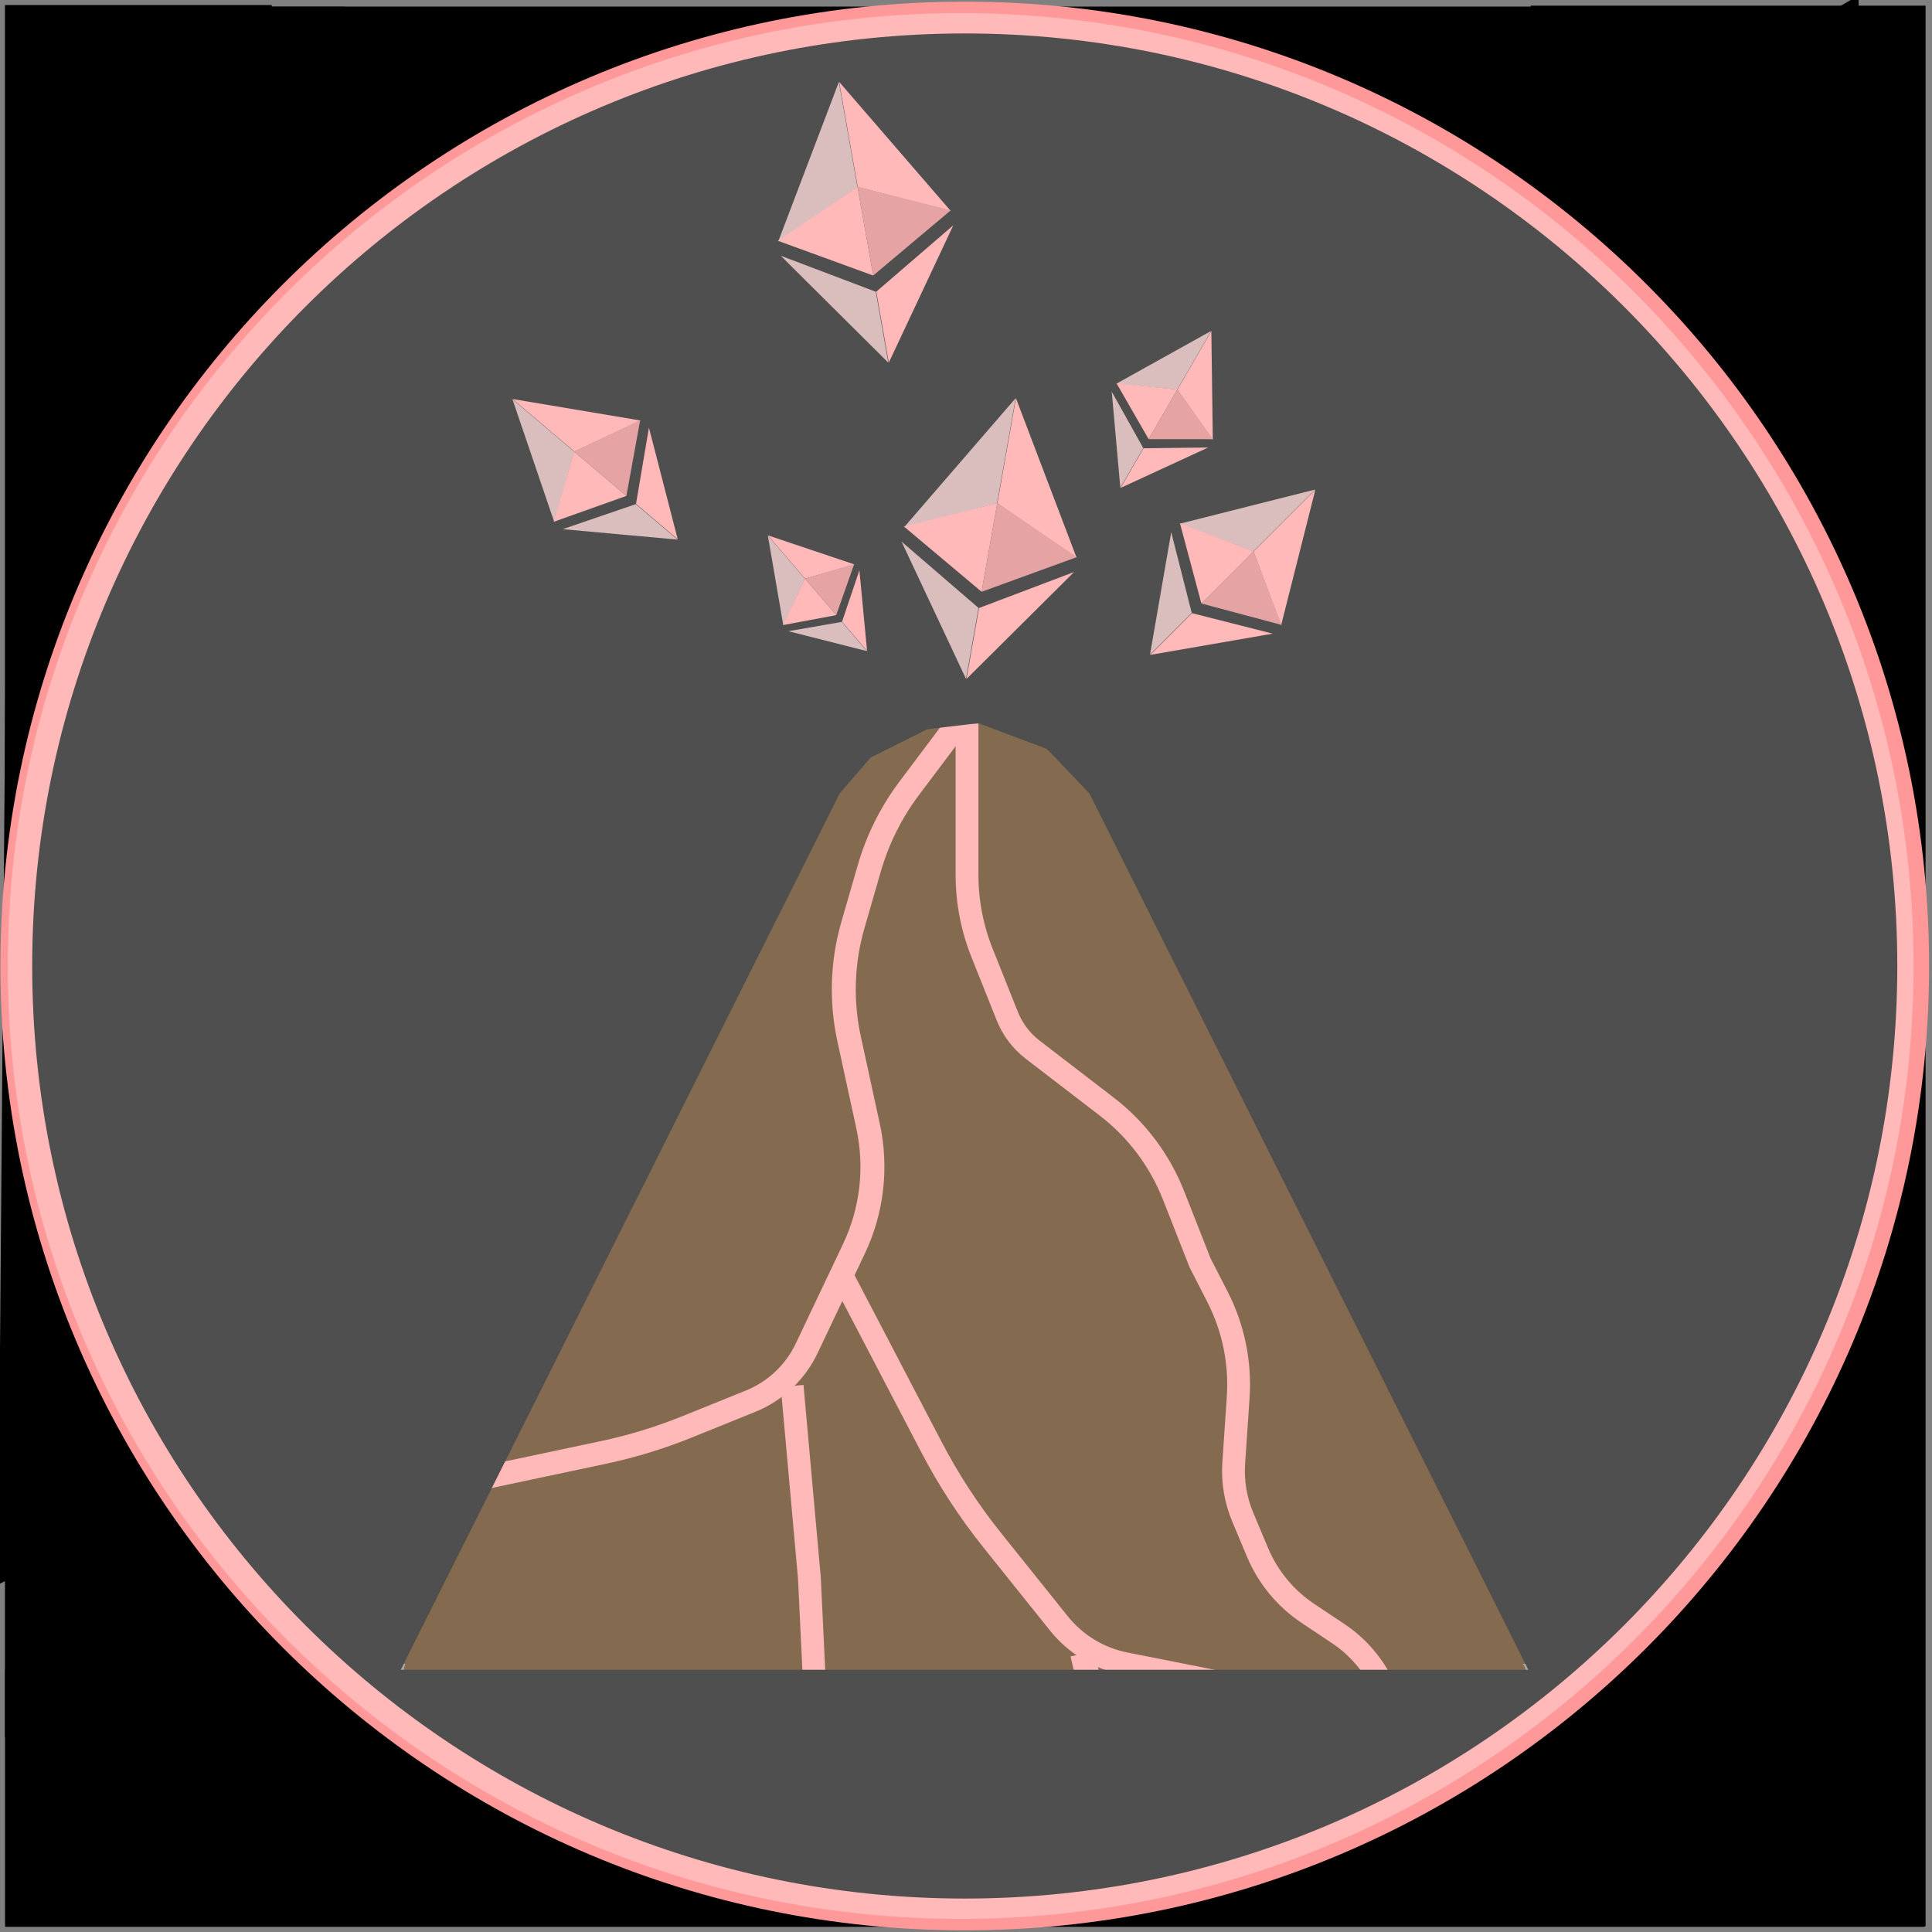 <?xml version="1.0" encoding="UTF-8" standalone="no" ?>
<!DOCTYPE svg PUBLIC "-//W3C//DTD SVG 1.1//EN" "http://www.w3.org/Graphics/SVG/1.1/DTD/svg11.dtd">
<svg xmlns="http://www.w3.org/2000/svg" xmlns:xlink="http://www.w3.org/1999/xlink" version="1.1" width="200" height="200" viewBox="0 0 200 200" xml:space="preserve">
<rect x="0" y="0" width="200" height="200" fill="#808080" stroke="none"/>
<desc>Created with Fabric.js 4.6.0</desc>
<defs>
</defs>
<g transform="matrix(1.46 0 0 1.46 99.87 123.54)" id="05J3VoD5FQcb9NzqauDmr"  >
<path style="stroke: none; stroke-width: 1; stroke-dasharray: none; stroke-linecap: butt; stroke-dashoffset: 0; stroke-linejoin: miter; stroke-miterlimit: 4; fill: rgb(77,40,0); fill-rule: nonzero; opacity: 1;" vector-effect="non-scaling-stroke"  transform=" translate(0, 0)" d="M 20 -6.645 L 40 33.355 L 0 33.355 L -40 33.355 L -20 -6.645 L -9.622 -27.401 L -9.622 -27.401 C -7.797 -31.051 -4.073 -33.355 0 -33.355 C 4.073 -33.355 7.797 -31.051 9.622 -27.401 z" stroke-linecap="round" />
</g>
<g transform="matrix(0.72 0 0 0.3 99.87 172.9)" id="Ag9vUIuMsAF0eOfFQFcTx"  >
<path style="stroke: rgb(130,68,107); stroke-width: 0; stroke-dasharray: none; stroke-linecap: butt; stroke-dashoffset: 0; stroke-linejoin: miter; stroke-miterlimit: 4; fill: rgb(77,40,0); fill-rule: nonzero; opacity: 1;" vector-effect="non-scaling-stroke"  transform=" translate(0, 0)" d="M -72.761 -14.258 C -63.198 -48.449 -36.658 -81.185 0.572 -81.185 C 38.692 -81.185 62.407 -44.46 71.12 -9.016 C 72.65 -2.792 80.613 -6.694 80.613 -0 C 80.613 44.814 45.386 81.185 0.572 81.185 C -44.242 81.185 -80.613 44.814 -80.613 -0 C -80.613 -7.584 -74.708 -7.293 -72.761 -14.258 z" stroke-linecap="round" />
</g>
<g transform="matrix(0.59 0 0 0.59 124.4 130.52)" id="4dGEoE9hSD9xCnavNIu3e"  >
<path style="stroke: rgb(255,153,153); stroke-width: 4; stroke-dasharray: none; stroke-linecap: butt; stroke-dashoffset: 0; stroke-linejoin: miter; stroke-miterlimit: 4; fill: rgb(255,255,255); fill-opacity: 0; fill-rule: nonzero; opacity: 1;" vector-effect="non-scaling-stroke"  transform=" translate(0, 0)" d="M -41.176 -94.425 L -41.176 -67.711 C -41.176 -63.032 -40.285 -58.395 -38.55 -54.049 L -34.113 -42.934 L -34.113 -42.934 C -33.182 -40.603 -31.641 -38.566 -29.65 -37.038 L -16.673 -27.07 L -16.673 -27.07 C -11.423 -23.037 -7.369 -17.652 -4.945 -11.491 L -0.287 0.348 L 2.769 6.315 L 2.769 6.315 C 5.557 11.758 6.812 17.857 6.4 23.959 L 5.621 35.484 L 5.621 35.484 C 5.402 38.728 5.943 41.979 7.203 44.977 L 9.797 51.155 L 9.797 51.155 C 11.628 55.514 14.703 59.238 18.637 61.861 L 23.926 65.387 L 23.926 65.387 C 27.458 67.741 30.257 71.039 32.006 74.906 L 35.95 83.623 L 41.176 94.425" stroke-linecap="round" />
</g>
<g transform="matrix(0.62 0 0 0.6 75.01 113.13)" id="t0LNmtXBn0pfg5ljc76Fk"  >
<path style="stroke: rgb(255,153,153); stroke-width: 4; stroke-dasharray: none; stroke-linecap: butt; stroke-dashoffset: 0; stroke-linejoin: miter; stroke-miterlimit: 4; fill: rgb(255,255,255); fill-opacity: 0; fill-rule: nonzero; opacity: 1;" vector-effect="non-scaling-stroke"  transform=" translate(0, 0)" d="M 41.051 -66.605 L 30.835 -52.56 C 27.815 -48.408 25.553 -43.724 24.159 -38.737 L 21.423 -28.946 L 21.423 -28.946 C 19.639 -22.563 19.419 -15.823 20.785 -9.33 L 23.956 5.747 L 23.956 5.747 C 25.455 12.875 24.625 20.314 21.597 26.906 L 13.706 44.078 L 13.706 44.078 C 11.8 48.226 8.452 51.484 4.326 53.207 L -6.313 57.65 L -6.313 57.65 C -10.819 59.531 -15.475 61 -20.229 62.042 L -41.051 66.605" stroke-linecap="round" />
</g>
<g transform="matrix(0.59 0 0 0.6 83.69 170.04)" id="V9jHna0VsTd9TEV4dU4g9"  >
<path style="stroke: rgb(255,153,153); stroke-width: 4; stroke-dasharray: none; stroke-linecap: butt; stroke-dashoffset: 0; stroke-linejoin: miter; stroke-miterlimit: 4; fill: rgb(255,255,255); fill-opacity: 0; fill-rule: nonzero; opacity: 1;" vector-effect="non-scaling-stroke"  transform=" translate(0, 0)" d="M -2.861 -44.274 L 0.165 -11.165 L 2.861 44.274" stroke-linecap="round" />
</g>
<g transform="matrix(0.59 0 0 0.59 116.92 157.43)" id="zVNbdJS3dsbXqc065oMIm"  >
<path style="stroke: rgb(255,153,153); stroke-width: 4; stroke-dasharray: none; stroke-linecap: butt; stroke-dashoffset: 0; stroke-linejoin: miter; stroke-miterlimit: 4; fill: rgb(255,255,255); fill-opacity: 0; fill-rule: nonzero; opacity: 1;" vector-effect="non-scaling-stroke"  transform=" translate(0, 0)" d="M -50.028 -42.21 L -34.731 -12.914 C -31.715 -7.137 -28.143 -1.666 -24.068 3.421 L -12.385 18.002 L -12.385 18.002 C -9.452 21.664 -5.319 24.172 -0.716 25.083 L 13.281 27.853 L 13.281 27.853 C 20.683 29.318 27.874 31.695 34.69 34.93 L 50.028 42.21" stroke-linecap="round" />
</g>
<g transform="matrix(0.63 0 0 0.63 114.17 184.42)" id="OzMWuwQ4f8reQJEy4LzaA"  >
<path style="stroke: rgb(255,153,153); stroke-width: 4; stroke-dasharray: none; stroke-linecap: butt; stroke-dashoffset: 0; stroke-linejoin: miter; stroke-miterlimit: 4; fill: rgb(255,255,255); fill-opacity: 0; fill-rule: nonzero; opacity: 1;" vector-effect="non-scaling-stroke"  transform=" translate(0, 0)" d="M -3.361 -20.996 L 3.361 8.226 L -1.362 20.996" stroke-linecap="round" />
</g>
<g transform="matrix(3.23 1.62 -8.87 17.71 59.96 105.46)" id="-k24-tZ7XQnrhnvdExfOA"  >
<path style="stroke: rgb(255,153,153); stroke-width: 0; stroke-dasharray: none; stroke-linecap: butt; stroke-dashoffset: 0; stroke-linejoin: miter; stroke-miterlimit: 4; fill: rgb(0,0,0); fill-rule: nonzero; opacity: 1;" vector-effect="non-scaling-stroke"  transform=" translate(0, 0)" d="M -3.782 -3.782 L 3.782 -3.782 L 3.782 3.782 L -3.782 3.782 z" stroke-linecap="round" />
</g>
<g transform="matrix(3.24 -1.62 8.87 17.71 141.45 108.8)" id="tVTvSWzDUzHDZKsVchBjt"  >
<path style="stroke: rgb(255,153,153); stroke-width: 0; stroke-dasharray: none; stroke-linecap: butt; stroke-dashoffset: 0; stroke-linejoin: miter; stroke-miterlimit: 4; fill: rgb(0,0,0); fill-rule: nonzero; opacity: 1;" vector-effect="non-scaling-stroke"  transform=" translate(0, 0)" d="M -3.782 -3.782 L 3.782 -3.782 L 3.782 3.782 L -3.782 3.782 z" stroke-linecap="round" />
</g>
<g transform="matrix(1.12 0 0 0.15 99.87 186.16)" id="FsnQw2HGLW1hPxZbbSUFn"  >
<path style="stroke: rgb(255,153,153); stroke-width: 0; stroke-dasharray: none; stroke-linecap: butt; stroke-dashoffset: 0; stroke-linejoin: miter; stroke-miterlimit: 4; fill: rgb(0,0,0); fill-rule: nonzero; opacity: 1;" vector-effect="non-scaling-stroke"  transform=" translate(0, 0)" d="M -88.703 -88.703 L 88.703 -88.703 L 88.703 88.703 L -88.703 88.703 z" stroke-linecap="round" />
</g>
<g transform="matrix(0.75 0 0 4.87 14.32 90.18)" id="f5xn0U_r3ULkoVGYKHtDp"  >
<path style="stroke: rgb(255,153,153); stroke-width: 0; stroke-dasharray: none; stroke-linecap: butt; stroke-dashoffset: 0; stroke-linejoin: miter; stroke-miterlimit: 4; fill: rgb(0,0,0); fill-rule: nonzero; opacity: 1;" vector-effect="non-scaling-stroke"  transform=" translate(0, 0)" d="M -18.41 -18.41 L 18.41 -18.41 L 18.41 18.41 L -18.41 18.41 z" stroke-linecap="round" />
</g>
<g transform="matrix(1.11 0 0 5.4 178.9 100)" id="zvF34fuqPZJTPd4t_jsap"  >
<path style="stroke: rgb(255,153,153); stroke-width: 0; stroke-dasharray: none; stroke-linecap: butt; stroke-dashoffset: 0; stroke-linejoin: miter; stroke-miterlimit: 4; fill: rgb(0,0,0); fill-rule: nonzero; opacity: 1;" vector-effect="non-scaling-stroke"  transform=" translate(0, 0)" d="M -18.41 -18.41 L 18.41 -18.41 L 18.41 18.41 L -18.41 18.41 z" stroke-linecap="round" />
</g>
<g transform="matrix(0.6 0 0 0.24 93.35 26.89)" id="zg0HDfvb4RM7rvomFEvkS"  >
<path style="stroke: rgb(255,153,153); stroke-width: 0; stroke-dasharray: none; stroke-linecap: butt; stroke-dashoffset: 0; stroke-linejoin: miter; stroke-miterlimit: 4; fill: rgb(0,0,0); fill-rule: nonzero; opacity: 1;" vector-effect="non-scaling-stroke"  transform=" translate(0, 0)" d="M -109.205 -109.205 L 109.205 -109.205 L 109.205 109.205 L -109.205 109.205 z" stroke-linecap="round" />
</g>
<g transform="matrix(0.51 0.3 -0.3 0.51 8.83 88.43)" id="QPWFWNnAPOhpcp6Lt94kK"  >
<path style="stroke: rgb(255,153,153); stroke-width: 0; stroke-dasharray: none; stroke-linecap: butt; stroke-dashoffset: 0; stroke-linejoin: miter; stroke-miterlimit: 4; fill: rgb(0,0,0); fill-rule: nonzero; opacity: 1;" vector-effect="non-scaling-stroke"  transform=" translate(0, 0)" d="M -84.464 -117.859 L 84.464 -106.451 L 84.464 68.863 L 51.629 117.859 z" stroke-linecap="round" />
</g>
<g transform="matrix(0.51 -0.3 0.3 0.51 173.99 70.52)" id="d-FNwMCJ7TZPt2hrxd4UX"  >
<path style="stroke: rgb(255,153,153); stroke-width: 0; stroke-dasharray: none; stroke-linecap: butt; stroke-dashoffset: 0; stroke-linejoin: miter; stroke-miterlimit: 4; fill: rgb(0,0,0); fill-rule: nonzero; opacity: 1;" vector-effect="non-scaling-stroke"  transform=" translate(0, 0)" d="M -87.657 -87.657 L 87.657 -87.657 L 53.669 -28.788 L -87.657 87.657 z" stroke-linecap="round" />
</g>
<g transform="matrix(0.47 -0.36 0.36 0.47 121.39 60.21)" id="193c_nmQquniKmPi6GewZ"  >
<path style="stroke: rgb(255,153,153); stroke-width: 0; stroke-dasharray: none; stroke-linecap: butt; stroke-dashoffset: 0; stroke-linejoin: miter; stroke-miterlimit: 4; fill: rgb(0,0,0); fill-rule: nonzero; opacity: 1;" vector-effect="non-scaling-stroke"  transform=" translate(0, 0)" d="M -33.473 -33.473 L 33.473 -33.473 L 33.473 33.473 L -33.473 33.473 z" stroke-linecap="round" />
</g>
<g transform="matrix(0.43 -0.41 0.41 0.43 117.46 58.23)" id="MptdfgeRlYnxjcTT-TMEf"  >
<path style="stroke: rgb(255,153,153); stroke-width: 0; stroke-dasharray: none; stroke-linecap: butt; stroke-dashoffset: 0; stroke-linejoin: miter; stroke-miterlimit: 4; fill: rgb(0,0,0); fill-rule: nonzero; opacity: 1;" vector-effect="non-scaling-stroke"  transform=" translate(0, 0)" d="M -33.473 -33.473 L 33.473 -33.473 L 33.473 33.473 L -33.473 33.473 z" stroke-linecap="round" />
</g>
<g transform="matrix(0.36 -0.47 0.47 0.36 117.67 59.71)" id="_CliFmj8tFG2hneT-3IjY"  >
<path style="stroke: rgb(255,153,153); stroke-width: 0; stroke-dasharray: none; stroke-linecap: butt; stroke-dashoffset: 0; stroke-linejoin: miter; stroke-miterlimit: 4; fill: rgb(0,0,0); fill-rule: nonzero; opacity: 1;" vector-effect="non-scaling-stroke"  transform=" translate(0, 0)" d="M -33.473 -33.473 L 33.473 -33.473 L 33.473 33.473 L -33.473 33.473 z" stroke-linecap="round" />
</g>
<g transform="matrix(0.31 -0.51 0.51 0.3 114.24 57.76)" id="iC-fAJN9FTyGZdBiYojBk"  >
<path style="stroke: rgb(255,153,153); stroke-width: 0; stroke-dasharray: none; stroke-linecap: butt; stroke-dashoffset: 0; stroke-linejoin: miter; stroke-miterlimit: 4; fill: rgb(0,0,0); fill-rule: nonzero; opacity: 1;" vector-effect="non-scaling-stroke"  transform=" translate(0, 0)" d="M -33.473 -33.473 L 33.473 -33.473 L 33.473 33.473 L -33.473 33.473 z" stroke-linecap="round" />
</g>
<g transform="matrix(0.24 -0.54 0.54 0.24 112.05 57.13)" id="PlGJBZJ2ZXoIPc2q7fve0"  >
<path style="stroke: rgb(255,153,153); stroke-width: 0; stroke-dasharray: none; stroke-linecap: butt; stroke-dashoffset: 0; stroke-linejoin: miter; stroke-miterlimit: 4; fill: rgb(0,0,0); fill-rule: nonzero; opacity: 1;" vector-effect="non-scaling-stroke"  transform=" translate(0, 0)" d="M -33.473 -33.473 L 33.473 -33.473 L 33.473 33.473 L -33.473 33.473 z" stroke-linecap="round" />
</g>
<g transform="matrix(0.18 -0.56 0.56 0.18 111.59 56.93)" id="cEh3M2YRkU0x4YJQiR5sS"  >
<path style="stroke: rgb(255,153,153); stroke-width: 0; stroke-dasharray: none; stroke-linecap: butt; stroke-dashoffset: 0; stroke-linejoin: miter; stroke-miterlimit: 4; fill: rgb(0,0,0); fill-rule: nonzero; opacity: 1;" vector-effect="non-scaling-stroke"  transform=" translate(0, 0)" d="M -33.473 -33.473 L 33.473 -33.473 L 33.473 33.473 L -33.473 33.473 z" stroke-linecap="round" />
</g>
<g transform="matrix(0.47 -0.36 0.36 0.47 85.19 57.13)" id="NvFncabbwn2n_xjWef_P6"  >
<path style="stroke: rgb(255,153,153); stroke-width: 0; stroke-dasharray: none; stroke-linecap: butt; stroke-dashoffset: 0; stroke-linejoin: miter; stroke-miterlimit: 4; fill: rgb(0,0,0); fill-rule: nonzero; opacity: 1;" vector-effect="non-scaling-stroke"  transform=" translate(0, 0)" d="M -33.473 -33.473 L 33.473 -33.473 L 33.473 33.473 L -33.473 33.473 z" stroke-linecap="round" />
</g>
<g transform="matrix(0 -0.59 0.59 0 98.31 55.15)" id="AP-Zu8N638RJoJbatyI1q"  >
<path style="stroke: rgb(255,153,153); stroke-width: 0; stroke-dasharray: none; stroke-linecap: butt; stroke-dashoffset: 0; stroke-linejoin: miter; stroke-miterlimit: 4; fill: rgb(0,0,0); fill-rule: nonzero; opacity: 1;" vector-effect="non-scaling-stroke"  transform=" translate(0, 0)" d="M -33.473 -33.473 L 33.473 -33.473 L 33.473 33.473 L -33.473 33.473 z" stroke-linecap="round" />
</g>
<g transform="matrix(-0.07 -0.59 0.59 -0.07 93.55 55.75)" id="JXPJI7Gyd9f97C8Im2pyx"  >
<path style="stroke: rgb(255,153,153); stroke-width: 0; stroke-dasharray: none; stroke-linecap: butt; stroke-dashoffset: 0; stroke-linejoin: miter; stroke-miterlimit: 4; fill: rgb(0,0,0); fill-rule: nonzero; opacity: 1;" vector-effect="non-scaling-stroke"  transform=" translate(0, 0)" d="M -33.473 -33.473 L 33.473 -33.473 L 33.473 33.473 L -33.473 33.473 z" stroke-linecap="round" />
</g>
<g transform="matrix(-0.14 -0.57 0.57 -0.14 91.61 56.06)" id="SwrmTFBuZ2bNicVMhhjVv"  >
<path style="stroke: rgb(255,153,153); stroke-width: 0; stroke-dasharray: none; stroke-linecap: butt; stroke-dashoffset: 0; stroke-linejoin: miter; stroke-miterlimit: 4; fill: rgb(0,0,0); fill-rule: nonzero; opacity: 1;" vector-effect="non-scaling-stroke"  transform=" translate(0, 0)" d="M -33.473 -33.473 L 33.473 -33.473 L 33.473 33.473 L -33.473 33.473 z" stroke-linecap="round" />
</g>
<g transform="matrix(-0.45 -0.39 0.39 -0.45 75.66 64.69)" id="gYzb8w1GIf3sHwriuVRQ4"  >
<path style="stroke: rgb(255,153,153); stroke-width: 0; stroke-dasharray: none; stroke-linecap: butt; stroke-dashoffset: 0; stroke-linejoin: miter; stroke-miterlimit: 4; fill: rgb(0,0,0); fill-rule: nonzero; opacity: 1;" vector-effect="non-scaling-stroke"  transform=" translate(0, 0)" d="M -33.473 -33.473 L 33.473 -33.473 L 33.473 33.473 L -33.473 33.473 z" stroke-linecap="round" />
</g>
<g transform="matrix(0.17 -0.2 0.2 0.17 61.6 48.58)" id="reac4lPhi6C55If4BG6Cs"  >
<g style="" vector-effect="non-scaling-stroke"   >
		<g transform="matrix(0.24 0 0 0.4 13.16 -20.76)" id="WRAHCY1wfz-aYwQPOl8Js"  >
<path style="stroke: none; stroke-width: 1; stroke-dasharray: none; stroke-linecap: butt; stroke-dashoffset: 0; stroke-linejoin: miter; stroke-miterlimit: 4; fill: rgb(255,153,153); fill-rule: nonzero; opacity: 1;" vector-effect="non-scaling-stroke"  transform=" translate(0, 0)" d="M -54.644 -54.938 L 54.644 54.938 L -54.644 25.062 z" stroke-linecap="round" />
</g>
		<g transform="matrix(0.33 0 0 0.15 13.16 2.7)" id="SD2qZ9i5_BZ1ZLeegOQCc"  >
<path style="stroke: none; stroke-width: 1; stroke-dasharray: none; stroke-linecap: butt; stroke-dashoffset: 0; stroke-linejoin: miter; stroke-miterlimit: 4; fill: rgb(217,122,122); fill-rule: nonzero; opacity: 1;" vector-effect="non-scaling-stroke"  transform=" translate(0, 0)" d="M -39.859 -90.063 L 39.859 -11.335 L -39.859 90.063 z" stroke-linecap="round" />
</g>
		<g transform="matrix(0.33 0 0 0.27 13.17 24.15)" id="h2C9IDlU3iwc5Fa3rCv6w"  >
<path style="stroke: none; stroke-width: 1; stroke-dasharray: none; stroke-linecap: butt; stroke-dashoffset: 0; stroke-linejoin: miter; stroke-miterlimit: 4; fill: rgb(255,153,153); fill-rule: nonzero; opacity: 1;" vector-effect="non-scaling-stroke"  transform=" translate(0, 0)" d="M -39.696 -11.136 L 39.696 -68.864 L -39.696 68.864 z" stroke-linecap="round" />
</g>
		<g transform="matrix(-0.24 0 0 0.4 -13.16 -20.76)" id="NG7BDhYQ0HJ8B4G5BRtCD"  >
<path style="stroke: none; stroke-width: 1; stroke-dasharray: none; stroke-linecap: butt; stroke-dashoffset: 0; stroke-linejoin: miter; stroke-miterlimit: 4; fill: rgb(201,159,159); fill-rule: nonzero; opacity: 1;" vector-effect="non-scaling-stroke"  transform=" translate(0, 0)" d="M -54.644 -54.938 L 54.644 54.938 L -54.644 25.062 z" stroke-linecap="round" />
</g>
		<g transform="matrix(-0.33 0 0 0.15 -13.16 2.7)" id="8QBJoTNHAVCqx3W99DSgU"  >
<path style="stroke: none; stroke-width: 1; stroke-dasharray: none; stroke-linecap: butt; stroke-dashoffset: 0; stroke-linejoin: miter; stroke-miterlimit: 4; fill: rgb(255,153,153); fill-rule: nonzero; opacity: 1;" vector-effect="non-scaling-stroke"  transform=" translate(0, 0)" d="M -39.859 -90.063 L 39.859 -11.335 L -39.859 90.063 z" stroke-linecap="round" />
</g>
		<g transform="matrix(-0.33 0 0 0.27 -13.17 24.15)" id="Yt0Dvey6g662KOS7lX-2w"  >
<path style="stroke: none; stroke-width: 1; stroke-dasharray: none; stroke-linecap: butt; stroke-dashoffset: 0; stroke-linejoin: miter; stroke-miterlimit: 4; fill: rgb(201,159,159); fill-rule: nonzero; opacity: 1;" vector-effect="non-scaling-stroke"  transform=" translate(0, 0)" d="M -39.696 -11.136 L 39.696 -68.864 L -39.696 68.864 z" stroke-linecap="round" />
</g>
</g>
</g>
<g transform="matrix(0.34 0.06 -0.06 0.34 102.59 55.75)" id="Wq7t9C4M-feNxaxotahKV"  >
<g style="" vector-effect="non-scaling-stroke"   >
		<g transform="matrix(0.24 0 0 0.4 13.16 -20.76)" id="x7KgAdZqrb3562tk3GzGA"  >
<path style="stroke: none; stroke-width: 1; stroke-dasharray: none; stroke-linecap: butt; stroke-dashoffset: 0; stroke-linejoin: miter; stroke-miterlimit: 4; fill: rgb(255,153,153); fill-rule: nonzero; opacity: 1;" vector-effect="non-scaling-stroke"  transform=" translate(0, 0)" d="M -54.644 -54.938 L 54.644 54.938 L -54.644 25.062 z" stroke-linecap="round" />
</g>
		<g transform="matrix(0.33 0 0 0.15 13.16 2.7)" id="jeR1htwSYBGnunP223Cii"  >
<path style="stroke: none; stroke-width: 1; stroke-dasharray: none; stroke-linecap: butt; stroke-dashoffset: 0; stroke-linejoin: miter; stroke-miterlimit: 4; fill: rgb(217,122,122); fill-rule: nonzero; opacity: 1;" vector-effect="non-scaling-stroke"  transform=" translate(0, 0)" d="M -39.859 -90.063 L 39.859 -11.335 L -39.859 90.063 z" stroke-linecap="round" />
</g>
		<g transform="matrix(0.33 0 0 0.27 13.17 24.15)" id="fVUBFH2WEXeYWWAnVLnmO"  >
<path style="stroke: none; stroke-width: 1; stroke-dasharray: none; stroke-linecap: butt; stroke-dashoffset: 0; stroke-linejoin: miter; stroke-miterlimit: 4; fill: rgb(255,153,153); fill-rule: nonzero; opacity: 1;" vector-effect="non-scaling-stroke"  transform=" translate(0, 0)" d="M -39.696 -11.136 L 39.696 -68.864 L -39.696 68.864 z" stroke-linecap="round" />
</g>
		<g transform="matrix(-0.24 0 0 0.4 -13.16 -20.76)" id="mNcms9vVBqkwK21hxBQ6L"  >
<path style="stroke: none; stroke-width: 1; stroke-dasharray: none; stroke-linecap: butt; stroke-dashoffset: 0; stroke-linejoin: miter; stroke-miterlimit: 4; fill: rgb(201,159,159); fill-rule: nonzero; opacity: 1;" vector-effect="non-scaling-stroke"  transform=" translate(0, 0)" d="M -54.644 -54.938 L 54.644 54.938 L -54.644 25.062 z" stroke-linecap="round" />
</g>
		<g transform="matrix(-0.33 0 0 0.15 -13.16 2.7)" id="WsER0DWZdCUHh0AAuJHUO"  >
<path style="stroke: none; stroke-width: 1; stroke-dasharray: none; stroke-linecap: butt; stroke-dashoffset: 0; stroke-linejoin: miter; stroke-miterlimit: 4; fill: rgb(255,153,153); fill-rule: nonzero; opacity: 1;" vector-effect="non-scaling-stroke"  transform=" translate(0, 0)" d="M -39.859 -90.063 L 39.859 -11.335 L -39.859 90.063 z" stroke-linecap="round" />
</g>
		<g transform="matrix(-0.33 0 0 0.27 -13.17 24.15)" id="-SuWNwc9U8QX14cE3usGV"  >
<path style="stroke: none; stroke-width: 1; stroke-dasharray: none; stroke-linecap: butt; stroke-dashoffset: 0; stroke-linejoin: miter; stroke-miterlimit: 4; fill: rgb(201,159,159); fill-rule: nonzero; opacity: 1;" vector-effect="non-scaling-stroke"  transform=" translate(0, 0)" d="M -39.696 -11.136 L 39.696 -68.864 L -39.696 68.864 z" stroke-linecap="round" />
</g>
</g>
</g>
<g transform="matrix(0.14 -0.12 0.12 0.14 84.62 61.41)" id="I_cXWH_vjAjg4ru4OKx_L"  >
<g style="" vector-effect="non-scaling-stroke"   >
		<g transform="matrix(0.24 0 0 0.4 13.16 -20.76)" id="AiSp-D7e-576Tc8PxiJ8j"  >
<path style="stroke: none; stroke-width: 1; stroke-dasharray: none; stroke-linecap: butt; stroke-dashoffset: 0; stroke-linejoin: miter; stroke-miterlimit: 4; fill: rgb(255,153,153); fill-rule: nonzero; opacity: 1;" vector-effect="non-scaling-stroke"  transform=" translate(0, 0)" d="M -54.644 -54.938 L 54.644 54.938 L -54.644 25.062 z" stroke-linecap="round" />
</g>
		<g transform="matrix(0.33 0 0 0.15 13.16 2.7)" id="aJMqbYi_vHNcSSESj5dnr"  >
<path style="stroke: none; stroke-width: 1; stroke-dasharray: none; stroke-linecap: butt; stroke-dashoffset: 0; stroke-linejoin: miter; stroke-miterlimit: 4; fill: rgb(217,122,122); fill-rule: nonzero; opacity: 1;" vector-effect="non-scaling-stroke"  transform=" translate(0, 0)" d="M -39.859 -90.063 L 39.859 -11.335 L -39.859 90.063 z" stroke-linecap="round" />
</g>
		<g transform="matrix(0.33 0 0 0.27 13.17 24.15)" id="As6egARbYw3ycJx3N52Ma"  >
<path style="stroke: none; stroke-width: 1; stroke-dasharray: none; stroke-linecap: butt; stroke-dashoffset: 0; stroke-linejoin: miter; stroke-miterlimit: 4; fill: rgb(255,153,153); fill-rule: nonzero; opacity: 1;" vector-effect="non-scaling-stroke"  transform=" translate(0, 0)" d="M -39.696 -11.136 L 39.696 -68.864 L -39.696 68.864 z" stroke-linecap="round" />
</g>
		<g transform="matrix(-0.24 0 0 0.4 -13.16 -20.76)" id="__eACfnI0KsK4V_8tEs24"  >
<path style="stroke: none; stroke-width: 1; stroke-dasharray: none; stroke-linecap: butt; stroke-dashoffset: 0; stroke-linejoin: miter; stroke-miterlimit: 4; fill: rgb(201,159,159); fill-rule: nonzero; opacity: 1;" vector-effect="non-scaling-stroke"  transform=" translate(0, 0)" d="M -54.644 -54.938 L 54.644 54.938 L -54.644 25.062 z" stroke-linecap="round" />
</g>
		<g transform="matrix(-0.33 0 0 0.15 -13.16 2.7)" id="-zgT6PVY2VmrO6_se1E-L"  >
<path style="stroke: none; stroke-width: 1; stroke-dasharray: none; stroke-linecap: butt; stroke-dashoffset: 0; stroke-linejoin: miter; stroke-miterlimit: 4; fill: rgb(255,153,153); fill-rule: nonzero; opacity: 1;" vector-effect="non-scaling-stroke"  transform=" translate(0, 0)" d="M -39.859 -90.063 L 39.859 -11.335 L -39.859 90.063 z" stroke-linecap="round" />
</g>
		<g transform="matrix(-0.33 0 0 0.27 -13.17 24.15)" id="3YTV61nm_Srr5OIa8H3M8"  >
<path style="stroke: none; stroke-width: 1; stroke-dasharray: none; stroke-linecap: butt; stroke-dashoffset: 0; stroke-linejoin: miter; stroke-miterlimit: 4; fill: rgb(201,159,159); fill-rule: nonzero; opacity: 1;" vector-effect="non-scaling-stroke"  transform=" translate(0, 0)" d="M -39.696 -11.136 L 39.696 -68.864 L -39.696 68.864 z" stroke-linecap="round" />
</g>
</g>
</g>
<g transform="matrix(0.19 0.11 -0.11 0.19 120.69 42.38)" id="GieB11HuPhlWidbYfKzXO"  >
<g style="" vector-effect="non-scaling-stroke"   >
		<g transform="matrix(0.24 0 0 0.4 13.16 -20.76)" id="1RScK81EYtp4XtT-21DeP"  >
<path style="stroke: none; stroke-width: 1; stroke-dasharray: none; stroke-linecap: butt; stroke-dashoffset: 0; stroke-linejoin: miter; stroke-miterlimit: 4; fill: rgb(255,153,153); fill-rule: nonzero; opacity: 1;" vector-effect="non-scaling-stroke"  transform=" translate(0, 0)" d="M -54.644 -54.938 L 54.644 54.938 L -54.644 25.062 z" stroke-linecap="round" />
</g>
		<g transform="matrix(0.33 0 0 0.15 13.16 2.7)" id="XMia0C5Ph9me0-cppY2Dc"  >
<path style="stroke: none; stroke-width: 1; stroke-dasharray: none; stroke-linecap: butt; stroke-dashoffset: 0; stroke-linejoin: miter; stroke-miterlimit: 4; fill: rgb(217,122,122); fill-rule: nonzero; opacity: 1;" vector-effect="non-scaling-stroke"  transform=" translate(0, 0)" d="M -39.859 -90.063 L 39.859 -11.335 L -39.859 90.063 z" stroke-linecap="round" />
</g>
		<g transform="matrix(0.33 0 0 0.27 13.17 24.15)" id="ru7fVCr-Yf6FCEuXx9AhA"  >
<path style="stroke: none; stroke-width: 1; stroke-dasharray: none; stroke-linecap: butt; stroke-dashoffset: 0; stroke-linejoin: miter; stroke-miterlimit: 4; fill: rgb(255,153,153); fill-rule: nonzero; opacity: 1;" vector-effect="non-scaling-stroke"  transform=" translate(0, 0)" d="M -39.696 -11.136 L 39.696 -68.864 L -39.696 68.864 z" stroke-linecap="round" />
</g>
		<g transform="matrix(-0.24 0 0 0.4 -13.16 -20.76)" id="G3S1ICtlfcdX90SnYuNOs"  >
<path style="stroke: none; stroke-width: 1; stroke-dasharray: none; stroke-linecap: butt; stroke-dashoffset: 0; stroke-linejoin: miter; stroke-miterlimit: 4; fill: rgb(201,159,159); fill-rule: nonzero; opacity: 1;" vector-effect="non-scaling-stroke"  transform=" translate(0, 0)" d="M -54.644 -54.938 L 54.644 54.938 L -54.644 25.062 z" stroke-linecap="round" />
</g>
		<g transform="matrix(-0.33 0 0 0.15 -13.16 2.7)" id="9J4yF9CegQdiKBRJGZnTs"  >
<path style="stroke: none; stroke-width: 1; stroke-dasharray: none; stroke-linecap: butt; stroke-dashoffset: 0; stroke-linejoin: miter; stroke-miterlimit: 4; fill: rgb(255,153,153); fill-rule: nonzero; opacity: 1;" vector-effect="non-scaling-stroke"  transform=" translate(0, 0)" d="M -39.859 -90.063 L 39.859 -11.335 L -39.859 90.063 z" stroke-linecap="round" />
</g>
		<g transform="matrix(-0.33 0 0 0.27 -13.17 24.15)" id="qTRNXE_3LmWCL1JiwjfYw"  >
<path style="stroke: none; stroke-width: 1; stroke-dasharray: none; stroke-linecap: butt; stroke-dashoffset: 0; stroke-linejoin: miter; stroke-miterlimit: 4; fill: rgb(201,159,159); fill-rule: nonzero; opacity: 1;" vector-effect="non-scaling-stroke"  transform=" translate(0, 0)" d="M -39.696 -11.136 L 39.696 -68.864 L -39.696 68.864 z" stroke-linecap="round" />
</g>
</g>
</g>
<g transform="matrix(0.34 -0.06 0.06 0.34 89.42 23.01)" id="BRaEt_luoos6R73t2hMgH"  >
<g style="" vector-effect="non-scaling-stroke"   >
		<g transform="matrix(0.24 0 0 0.4 13.16 -20.76)" id="Yiv9hQLQ-wnm5GHm0uZPb"  >
<path style="stroke: none; stroke-width: 1; stroke-dasharray: none; stroke-linecap: butt; stroke-dashoffset: 0; stroke-linejoin: miter; stroke-miterlimit: 4; fill: rgb(255,153,153); fill-rule: nonzero; opacity: 1;" vector-effect="non-scaling-stroke"  transform=" translate(0, 0)" d="M -54.644 -54.938 L 54.644 54.938 L -54.644 25.062 z" stroke-linecap="round" />
</g>
		<g transform="matrix(0.33 0 0 0.15 13.16 2.7)" id="znlZXoxpVKUHb8O3m0EAL"  >
<path style="stroke: none; stroke-width: 1; stroke-dasharray: none; stroke-linecap: butt; stroke-dashoffset: 0; stroke-linejoin: miter; stroke-miterlimit: 4; fill: rgb(217,122,122); fill-rule: nonzero; opacity: 1;" vector-effect="non-scaling-stroke"  transform=" translate(0, 0)" d="M -39.859 -90.063 L 39.859 -11.335 L -39.859 90.063 z" stroke-linecap="round" />
</g>
		<g transform="matrix(0.33 0 0 0.27 13.17 24.15)" id="xyLm6Y7Dlg5xecxxiaZ8q"  >
<path style="stroke: none; stroke-width: 1; stroke-dasharray: none; stroke-linecap: butt; stroke-dashoffset: 0; stroke-linejoin: miter; stroke-miterlimit: 4; fill: rgb(255,153,153); fill-rule: nonzero; opacity: 1;" vector-effect="non-scaling-stroke"  transform=" translate(0, 0)" d="M -39.696 -11.136 L 39.696 -68.864 L -39.696 68.864 z" stroke-linecap="round" />
</g>
		<g transform="matrix(-0.24 0 0 0.4 -13.16 -20.76)" id="gkABu5RqEU-580y2m_E5z"  >
<path style="stroke: none; stroke-width: 1; stroke-dasharray: none; stroke-linecap: butt; stroke-dashoffset: 0; stroke-linejoin: miter; stroke-miterlimit: 4; fill: rgb(201,159,159); fill-rule: nonzero; opacity: 1;" vector-effect="non-scaling-stroke"  transform=" translate(0, 0)" d="M -54.644 -54.938 L 54.644 54.938 L -54.644 25.062 z" stroke-linecap="round" />
</g>
		<g transform="matrix(-0.33 0 0 0.15 -13.16 2.7)" id="J-HNFMxlDnVkgw6VFQquL"  >
<path style="stroke: none; stroke-width: 1; stroke-dasharray: none; stroke-linecap: butt; stroke-dashoffset: 0; stroke-linejoin: miter; stroke-miterlimit: 4; fill: rgb(255,153,153); fill-rule: nonzero; opacity: 1;" vector-effect="non-scaling-stroke"  transform=" translate(0, 0)" d="M -39.859 -90.063 L 39.859 -11.335 L -39.859 90.063 z" stroke-linecap="round" />
</g>
		<g transform="matrix(-0.33 0 0 0.27 -13.17 24.15)" id="CXqYX2yqG6QnO_fj9jDwf"  >
<path style="stroke: none; stroke-width: 1; stroke-dasharray: none; stroke-linecap: butt; stroke-dashoffset: 0; stroke-linejoin: miter; stroke-miterlimit: 4; fill: rgb(201,159,159); fill-rule: nonzero; opacity: 1;" vector-effect="non-scaling-stroke"  transform=" translate(0, 0)" d="M -39.696 -11.136 L 39.696 -68.864 L -39.696 68.864 z" stroke-linecap="round" />
</g>
</g>
</g>
<g transform="matrix(0.2 0.2 -0.2 0.2 127.61 59.23)" id="0T9DDx8_wrYyjLoQukg8n"  >
<g style="" vector-effect="non-scaling-stroke"   >
		<g transform="matrix(0.24 0 0 0.4 13.16 -20.76)" id="H-wbcHnnUKeJZT9MIYV_U"  >
<path style="stroke: none; stroke-width: 1; stroke-dasharray: none; stroke-linecap: butt; stroke-dashoffset: 0; stroke-linejoin: miter; stroke-miterlimit: 4; fill: rgb(255,153,153); fill-rule: nonzero; opacity: 1;" vector-effect="non-scaling-stroke"  transform=" translate(0, 0)" d="M -54.644 -54.938 L 54.644 54.938 L -54.644 25.062 z" stroke-linecap="round" />
</g>
		<g transform="matrix(0.33 0 0 0.15 13.16 2.7)" id="dxbnzQ09APIaojVaR013v"  >
<path style="stroke: none; stroke-width: 1; stroke-dasharray: none; stroke-linecap: butt; stroke-dashoffset: 0; stroke-linejoin: miter; stroke-miterlimit: 4; fill: rgb(217,122,122); fill-rule: nonzero; opacity: 1;" vector-effect="non-scaling-stroke"  transform=" translate(0, 0)" d="M -39.859 -90.063 L 39.859 -11.335 L -39.859 90.063 z" stroke-linecap="round" />
</g>
		<g transform="matrix(0.33 0 0 0.27 13.17 24.15)" id="eAixg1TeYl_-wfDeOqOw3"  >
<path style="stroke: none; stroke-width: 1; stroke-dasharray: none; stroke-linecap: butt; stroke-dashoffset: 0; stroke-linejoin: miter; stroke-miterlimit: 4; fill: rgb(255,153,153); fill-rule: nonzero; opacity: 1;" vector-effect="non-scaling-stroke"  transform=" translate(0, 0)" d="M -39.696 -11.136 L 39.696 -68.864 L -39.696 68.864 z" stroke-linecap="round" />
</g>
		<g transform="matrix(-0.24 0 0 0.4 -13.16 -20.76)" id="pg8ykYvclW56FOX0mNoqD"  >
<path style="stroke: none; stroke-width: 1; stroke-dasharray: none; stroke-linecap: butt; stroke-dashoffset: 0; stroke-linejoin: miter; stroke-miterlimit: 4; fill: rgb(201,159,159); fill-rule: nonzero; opacity: 1;" vector-effect="non-scaling-stroke"  transform=" translate(0, 0)" d="M -54.644 -54.938 L 54.644 54.938 L -54.644 25.062 z" stroke-linecap="round" />
</g>
		<g transform="matrix(-0.33 0 0 0.15 -13.16 2.7)" id="7RRvHo--tHabAxYovjdgf"  >
<path style="stroke: none; stroke-width: 1; stroke-dasharray: none; stroke-linecap: butt; stroke-dashoffset: 0; stroke-linejoin: miter; stroke-miterlimit: 4; fill: rgb(255,153,153); fill-rule: nonzero; opacity: 1;" vector-effect="non-scaling-stroke"  transform=" translate(0, 0)" d="M -39.859 -90.063 L 39.859 -11.335 L -39.859 90.063 z" stroke-linecap="round" />
</g>
		<g transform="matrix(-0.33 0 0 0.27 -13.17 24.15)" id="v9iebfTLxiAXFSiqJgls4"  >
<path style="stroke: none; stroke-width: 1; stroke-dasharray: none; stroke-linecap: butt; stroke-dashoffset: 0; stroke-linejoin: miter; stroke-miterlimit: 4; fill: rgb(201,159,159); fill-rule: nonzero; opacity: 1;" vector-effect="non-scaling-stroke"  transform=" translate(0, 0)" d="M -39.696 -11.136 L 39.696 -68.864 L -39.696 68.864 z" stroke-linecap="round" />
</g>
</g>
</g>
<g transform="matrix(0.47 0 0 0.47 99.87 100)" id="LYNbd-IqzzXYkyOlosLch"  >
<path style="stroke: rgb(255,153,153); stroke-width: 7; stroke-dasharray: none; stroke-linecap: butt; stroke-dashoffset: 0; stroke-linejoin: miter; stroke-miterlimit: 4; fill: rgb(217,122,122); fill-opacity: 0; fill-rule: nonzero; opacity: 1;" vector-effect="non-scaling-stroke"  transform=" translate(0, 0)" d="M 0 -208.898 C 115.312 -208.898 208.898 -115.312 208.898 0 C 208.898 115.312 115.312 208.898 0 208.898 C -115.312 208.898 -208.898 115.312 -208.898 0 C -208.898 -115.312 -115.312 -208.898 0 -208.898 z" stroke-linecap="round" />
</g>
<g transform="matrix(0.07 0.14 -0.14 0.07 91.85 73.35)" id="MxkfPpiR6IUk5AP3pwtlI"  >
<path style="stroke: rgb(255,153,153); stroke-width: 0; stroke-dasharray: none; stroke-linecap: butt; stroke-dashoffset: 0; stroke-linejoin: miter; stroke-miterlimit: 4; fill: rgb(0,0,0); fill-rule: nonzero; opacity: 1;" vector-effect="non-scaling-stroke"  transform=" translate(0, 0)" d="M -24.038 -24.038 L 24.038 -24.038 L 24.038 24.038 L -24.038 24.038 z" stroke-linecap="round" />
</g>
<g transform="matrix(0.16 0.06 -0.06 0.16 105.89 72.21)" id="7sceHXtAkqMhXtY1Meryr"  >
<path style="stroke: rgb(255,153,153); stroke-width: 0; stroke-dasharray: none; stroke-linecap: butt; stroke-dashoffset: 0; stroke-linejoin: miter; stroke-miterlimit: 4; fill: rgb(0,0,0); fill-rule: nonzero; opacity: 1;" vector-effect="non-scaling-stroke"  transform=" translate(0, 0)" d="M -24.038 -24.038 L 24.038 -24.038 L 24.038 24.038 L -24.038 24.038 z" stroke-linecap="round" />
</g>
<g transform="matrix(0.31 0 0 0.31 173.99 12.28)" id="8oG8fsZRCwvjAPmZl_Kwq"  >
<path style="stroke: rgb(7,136,74); stroke-width: 0; stroke-dasharray: none; stroke-linecap: butt; stroke-dashoffset: 0; stroke-linejoin: miter; stroke-miterlimit: 4; fill: rgb(0,0,0); fill-rule: nonzero; opacity: 1;" vector-effect="non-scaling-stroke"  transform=" translate(0, 0)" d="M -29.927 -29.927 L 29.927 -29.927 L 29.927 29.927 L -29.927 29.927 z" stroke-linecap="round" />
</g>
<g transform="matrix(0.31 0 0 0.37 26.4 11.77)" id="v2OB6h3EzFYNfVGplUsVV"  >
<path style="stroke: rgb(7,136,74); stroke-width: 0; stroke-dasharray: none; stroke-linecap: butt; stroke-dashoffset: 0; stroke-linejoin: miter; stroke-miterlimit: 4; fill: rgb(0,0,0); fill-rule: nonzero; opacity: 1;" vector-effect="non-scaling-stroke"  transform=" translate(0, 0)" d="M -29.927 -29.927 L 29.927 -29.927 L 29.927 29.927 L -29.927 29.927 z" stroke-linecap="round" />
</g>
<g transform="matrix(0.31 0 0 0.31 99.45 100)" id="klBlIUbNc8DwvsTJ87HJb"  >
<path style="stroke: rgb(57,97,48); stroke-width: 0; stroke-dasharray: none; stroke-linecap: butt; stroke-dashoffset: 0; stroke-linejoin: miter; stroke-miterlimit: 4; fill: rgb(255,255,255); fill-opacity: 0.31; fill-rule: nonzero; opacity: 1;" vector-effect="non-scaling-stroke"  transform=" translate(0, 0)" d="M 0 -318.202 C 175.648 -318.202 318.202 -175.648 318.202 0 C 318.202 175.648 175.648 318.202 0 318.202 C -175.648 318.202 -318.202 175.648 -318.202 0 C -318.202 -175.648 -175.648 -318.202 0 -318.202 z" stroke-linecap="round" />
</g>
<g transform="matrix(1 0 0 1 728.84 129.91)" id="WO8ItINdacp8YEtUKDJH7"  >
<path style="stroke: rgb(174,12,56); stroke-width: 0; stroke-dasharray: none; stroke-linecap: butt; stroke-dashoffset: 0; stroke-linejoin: miter; stroke-miterlimit: 4; fill: rgb(79,79,79); fill-rule: nonzero; opacity: 1;" vector-effect="non-scaling-stroke"  transform=" translate(-25.79, -25.79)" d="M 0 0 L 51.582 0 L 51.582 51.582 L 0 51.582 z" stroke-linecap="round" />
</g>
</svg>